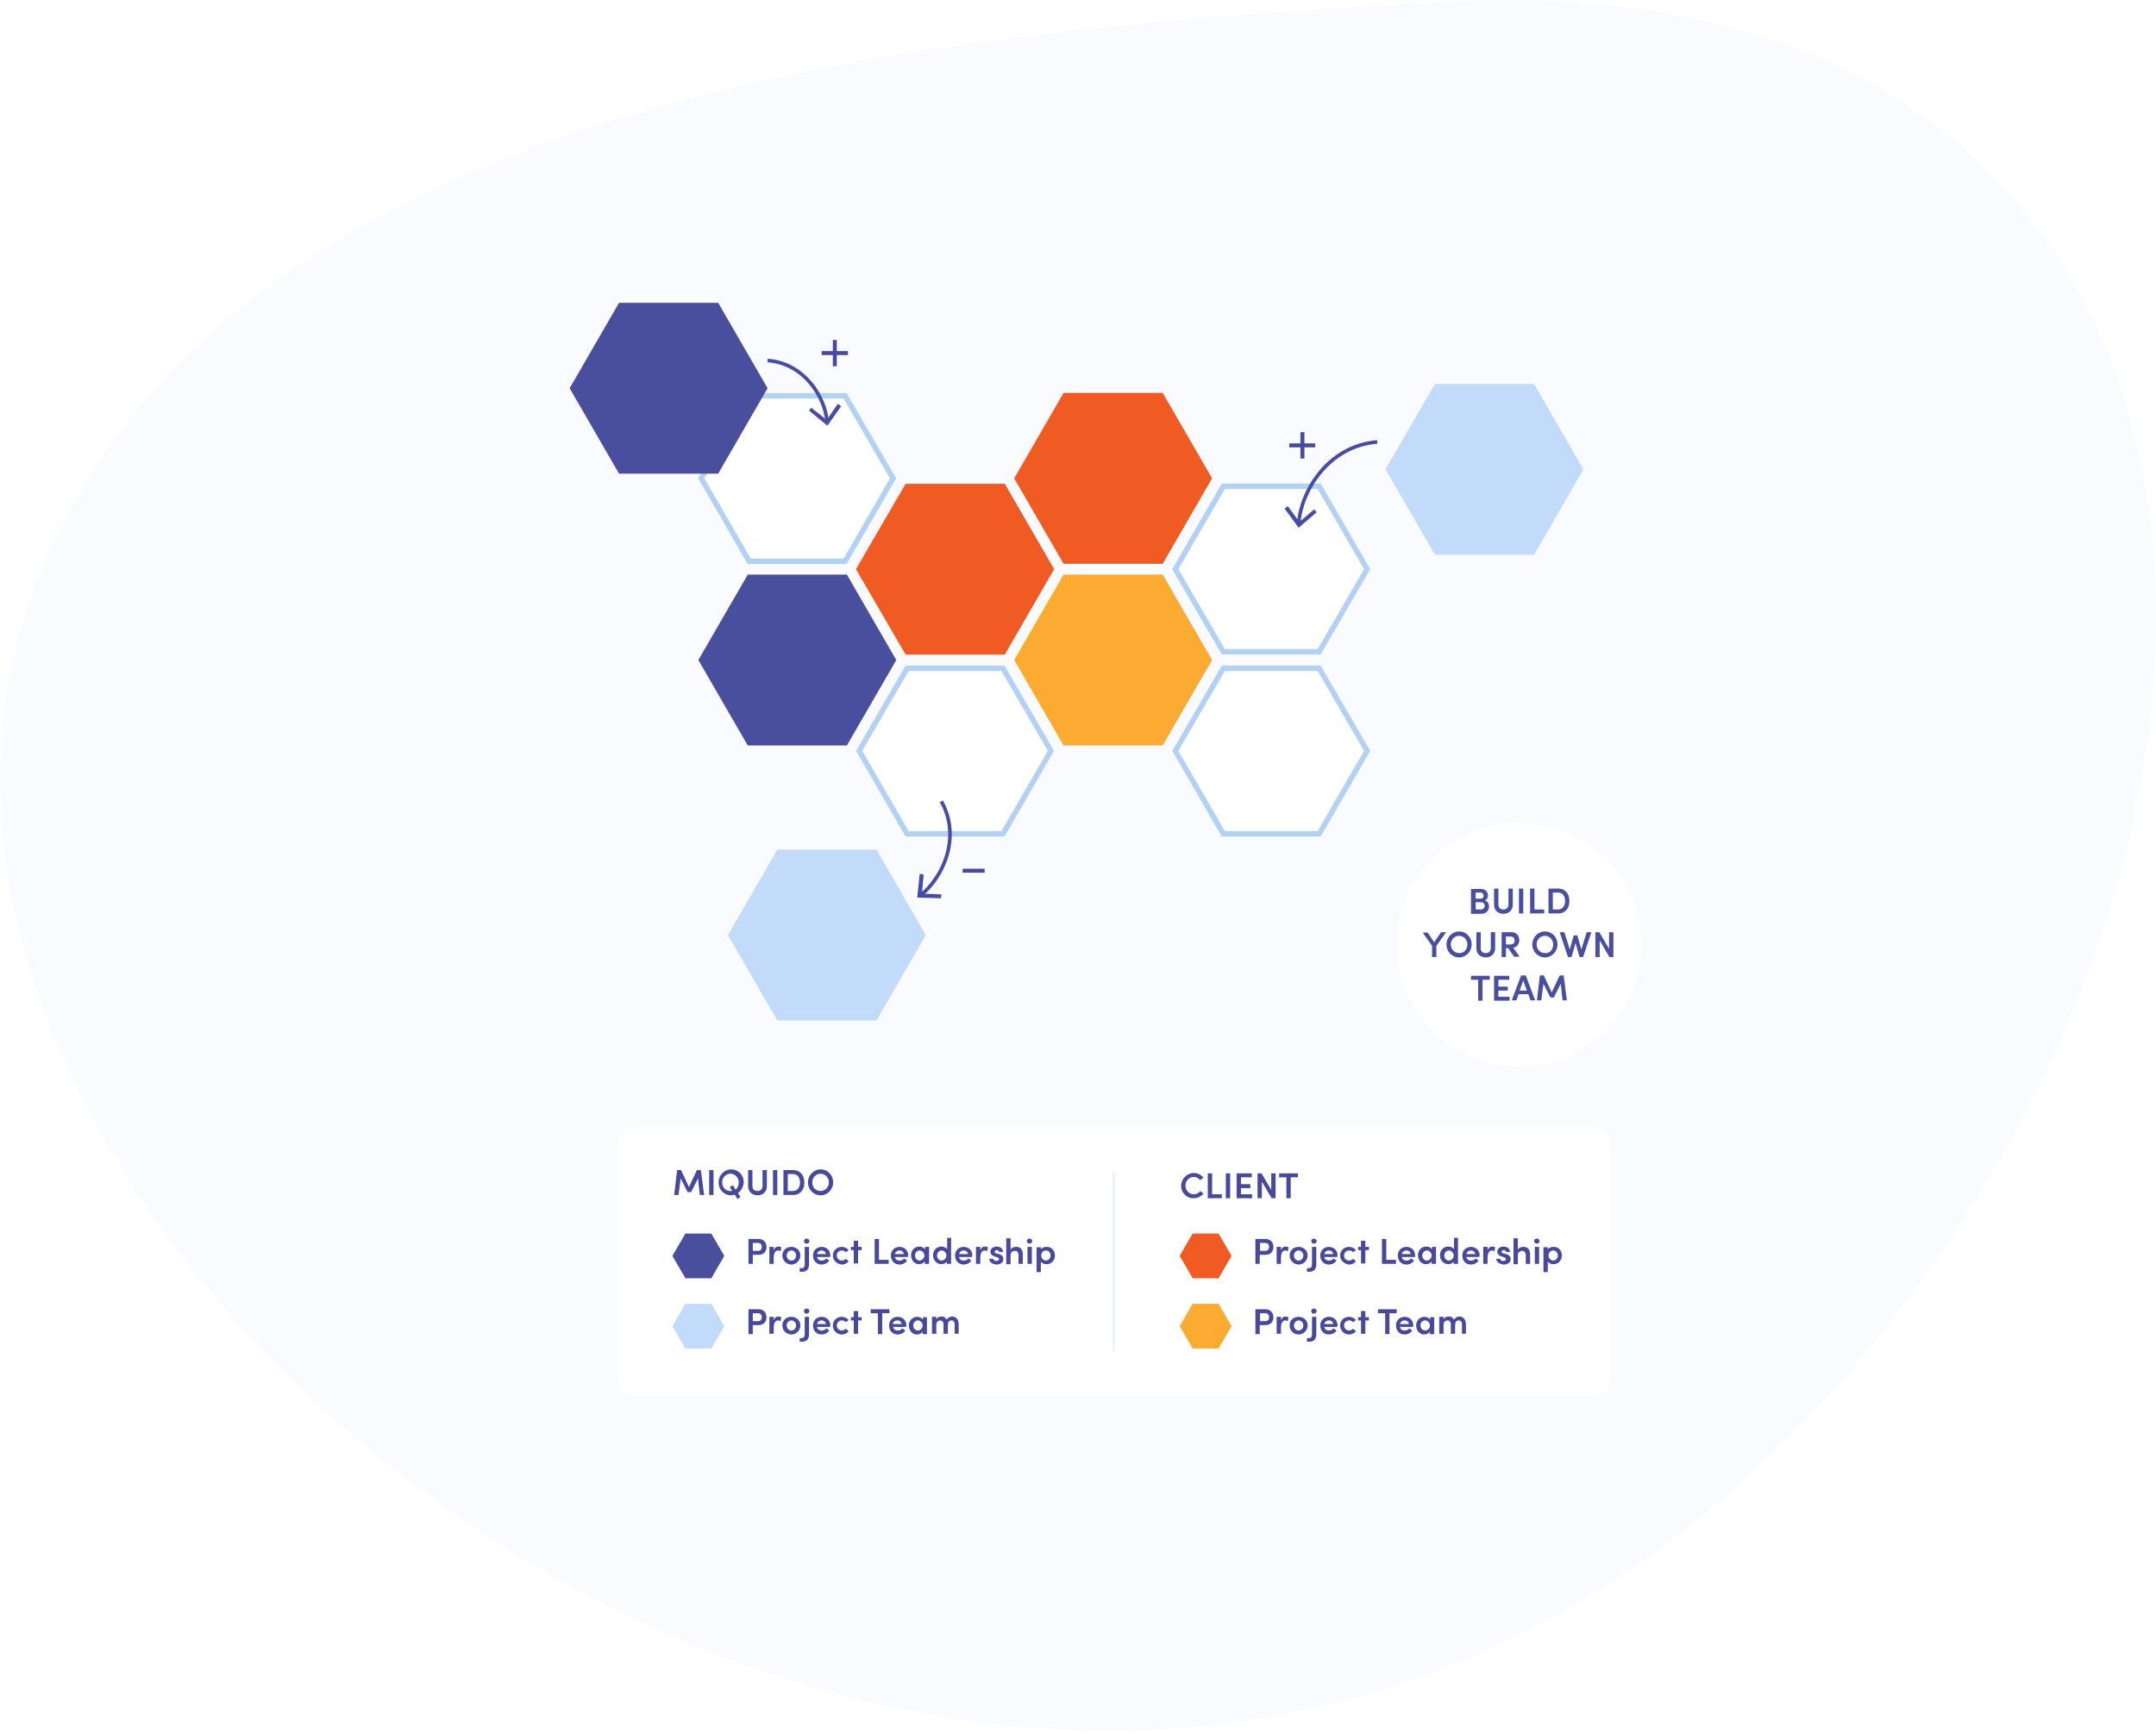 <svg width="598" height="481" viewBox="0 0 598 481" fill="none" xmlns="http://www.w3.org/2000/svg">
<path fill-rule="evenodd" clip-rule="evenodd" d="M401.114 0.507C506.281 -5.489 568.042 42.309 589.438 111.582C610.832 180.855 591.863 271.609 535.563 351.522C325.438 649.787 -65.754 362.237 9.471 163.245C46.211 66.057 155.829 29.126 261.056 13.222C311.611 5.58 361.153 2.792 401.114 0.507Z" fill="#F9FBFF"/>
<g clip-path="url(#clip0_261_6386)">
<g filter="url(#filter0_d_261_6386)">
<path d="M198.8 146.7L185.5 123.7L198.8 100.8H225.4L238.7 123.7L225.4 146.7H198.8Z" fill="white"/>
<path d="M242.6 222.3L229.3 199.3L242.6 176.4H269.2L282.5 199.3L269.2 222.3H242.6Z" fill="white"/>
<path d="M330.3 222.3L317 199.3L330.3 176.4H356.9L370.2 199.3L356.9 222.3H330.3Z" fill="white"/>
<path d="M330.3 171.8L317 148.9L330.3 125.9H356.9L370.2 148.9L356.9 171.8H330.3Z" fill="white"/>
<path d="M198.8 146.7L185.5 123.7L198.8 100.8H225.4L238.7 123.7L225.4 146.7H198.8Z" stroke="#B3D2F3" stroke-width="1.5" stroke-miterlimit="10"/>
<path d="M242.6 222.3L229.3 199.3L242.6 176.4H269.2L282.5 199.3L269.2 222.3H242.6Z" stroke="#B3D2F3" stroke-width="1.5" stroke-miterlimit="10"/>
<path d="M330.3 222.3L317 199.3L330.3 176.4H356.9L370.2 199.3L356.9 222.3H330.3Z" stroke="#B3D2F3" stroke-width="1.5" stroke-miterlimit="10"/>
<path d="M330.3 171.8L317 148.9L330.3 125.9H356.9L370.2 148.9L356.9 171.8H330.3Z" stroke="#B3D2F3" stroke-width="1.5" stroke-miterlimit="10"/>
<path d="M198.8 146.7L185.5 123.7L198.8 100.8H225.4L238.7 123.7L225.4 146.7H198.8Z" stroke="#B3D2F3" stroke-miterlimit="10"/>
<path d="M242.6 222.3L229.3 199.3L242.6 176.4H269.2L282.5 199.3L269.2 222.3H242.6Z" stroke="#B3D2F3" stroke-miterlimit="10"/>
<path d="M330.3 222.3L317 199.3L330.3 176.4H356.9L370.2 199.3L356.9 222.3H330.3Z" stroke="#B3D2F3" stroke-miterlimit="10"/>
<path d="M330.3 171.8L317 148.9L330.3 125.9H356.9L370.2 148.9L356.9 171.8H330.3Z" stroke="#B3D2F3" stroke-miterlimit="10"/>
<path d="M162.7 122.4L149 98.7L162.7 75H190.2L203.9 98.7L190.2 122.4H162.7Z" fill="#494E9D"/>
<path d="M242.2 172.6L228.4 148.9L242.2 125.2H269.7L283.4 148.9L269.7 172.6H242.2Z" fill="#EF5B22"/>
<path d="M286 147.4L272.3 123.7L286 100H313.5L327.2 123.7L313.5 147.4H286Z" fill="#EF5B22"/>
<path d="M198.4 197.8L184.7 174.1L198.4 150.4H225.9L239.6 174.1L225.9 197.8H198.4Z" fill="#494E9D"/>
<path d="M206.6 274.1L192.9 250.4L206.6 226.7H234.1L247.8 250.4L234.1 274.1H206.6Z" fill="#C3DBFA"/>
<path d="M286 197.8L272.3 174.1L286 150.4H313.5L327.2 174.1L313.5 197.8H286Z" fill="#FBAB31"/>
<path d="M389 144.9L375.3 121.2L389 97.5H416.5L430.2 121.2L416.5 144.9H389Z" fill="#C3DBFA"/>
<path d="M373 113.6C359.4 114.7 351.9 127.2 351.2 136.2" stroke="#484DA4" stroke-linejoin="round"/>
<path d="M347.3 132.1L348.2 131.4L351.4 135.8L355.5 132.3L356.2 133.1L351.2 137.4L347.3 132.1Z" fill="#484DA4"/>
<path d="M355.8 114V115.1H352.8V118.2H351.7V115.1H348.6V114H351.7V110.9H352.8V114H355.8Z" fill="#48499A"/>
<path d="M203.9 91C214.1 91.8 219.8 101.1 220.4 107.9" stroke="#484DA4" stroke-linejoin="round"/>
<path d="M215.4 104.9L216 104.1L220.3 107.5L223.4 103L224.3 103.7L220.5 109.1L215.4 104.9Z" fill="#484DA4"/>
<path d="M222 88.4V85.3H223.1V88.4H226.2V89.5H223.1V92.6H222V89.5H218.9V88.4H222Z" fill="#48499A"/>
<path d="M252.1 213.3C257.7 223.3 252.5 234.5 246.4 239.3" stroke="#484DA4" stroke-linejoin="round"/>
<path d="M246.1 233.4L247.2 233.6L246.7 238.9L252.1 239.1L252 240.2L245.4 240L246.1 233.4Z" fill="#484DA4"/>
<path d="M258 233.1V232H264.1V233.1H258Z" fill="#48499A"/>
<path d="M412.3 286.9C431.077 286.9 446.3 271.768 446.3 253.1C446.3 234.433 431.077 219.3 412.3 219.3C393.522 219.3 378.3 234.433 378.3 253.1C378.3 271.768 393.522 286.9 412.3 286.9Z" fill="white"/>
<path d="M404 242.5C404 243.5 403.3 244.5 401.9 244.5H399V237.6H401.7C402.9 237.6 403.7 238.3 403.7 239.4C403.7 239.9 403.5 240.6 402.8 240.8C403.6 240.9 404 241.7 404 242.5ZM401.7 238.6H400.3V240.3H401.7C402.2 240.3 402.5 240 402.5 239.5C402.4 239 402.2 238.6 401.7 238.6ZM401.7 243.3C402.4 243.3 402.8 242.8 402.8 242.3C402.8 241.8 402.5 241.3 401.8 241.3H400.3V243.3H401.7Z" fill="#494E9D"/>
<path d="M405.4 242V237.5H406.6V241.9C406.6 242.9 407.2 243.3 408 243.3C408.7 243.3 409.4 242.9 409.4 241.9V237.5H410.6V242C410.6 243.6 409.4 244.5 408 244.5C406.6 244.5 405.4 243.6 405.4 242Z" fill="#494E9D"/>
<path d="M412.3 244.4V237.5H413.5V244.4H412.3Z" fill="#494E9D"/>
<path d="M416.6 243.3H419.3V244.4H415.4V237.5H416.6V243.3Z" fill="#494E9D"/>
<path d="M423.2 237.5C425.2 237.5 426.3 239 426.3 241C426.3 242.9 425.2 244.4 423.2 244.4H420.5V237.5H423.2ZM423.2 243.3C424.4 243.3 425.1 242.2 425.1 241C425.1 239.7 424.5 238.6 423.2 238.6H421.7V243.3H423.2Z" fill="#494E9D"/>
<path d="M390.7 249.6H392.1L389.4 253.4V256.5H388.2V253.4L385.6 249.7H387L388.8 252.4L390.7 249.6Z" fill="#494E9D"/>
<path d="M392.2 253C392.2 251.1 393.7 249.4 395.7 249.4C397.7 249.4 399.2 251 399.2 253C399.2 254.9 397.7 256.6 395.7 256.6C393.7 256.6 392.2 255 392.2 253ZM398 253C398 251.7 397 250.6 395.7 250.6C394.4 250.6 393.4 251.7 393.4 253C393.4 254.3 394.4 255.4 395.7 255.4C397 255.5 398 254.4 398 253Z" fill="#494E9D"/>
<path d="M400.5 254.1V249.6H401.7V254C401.7 255 402.3 255.4 403.1 255.4C403.8 255.4 404.5 255 404.5 254V249.6H405.7V254.1C405.7 255.7 404.5 256.6 403.1 256.6C401.7 256.6 400.5 255.7 400.5 254.1Z" fill="#494E9D"/>
<path d="M411 256.5L409.3 254H408.7V256.5H407.5V249.6H410.2C411.7 249.6 412.4 250.7 412.4 251.8C412.4 252.8 411.8 253.8 410.7 253.9L412.5 256.4H411V256.5ZM408.7 250.7V253H409.9C410.8 253 411.1 252.5 411.1 251.9C411.1 251.3 410.7 250.8 410 250.8H408.7V250.7Z" fill="#494E9D"/>
<path d="M416 253C416 251.1 417.5 249.4 419.5 249.4C421.5 249.4 423 251 423 253C423 254.9 421.5 256.6 419.5 256.6C417.6 256.6 416 255 416 253ZM421.8 253C421.8 251.7 420.8 250.6 419.5 250.6C418.2 250.6 417.2 251.7 417.2 253C417.2 254.3 418.2 255.4 419.5 255.4C420.9 255.5 421.8 254.4 421.8 253Z" fill="#494E9D"/>
<path d="M431.1 249.6H432.4L430.1 256.5H429.1L428 252.6L426.9 256.5H425.9L423.6 249.6H424.9L426.4 254.4L427.5 250.5H428.5L429.6 254.4L431.1 249.6Z" fill="#494E9D"/>
<path d="M437.3 249.6H438.5V256.5H437.4L434.7 251.9V256.5H433.5V249.6H434.6L437.3 254.2V249.6Z" fill="#494E9D"/>
<path d="M404.2 261.7V262.8H402.2V268.6H401V262.8H399V261.7H404.2Z" fill="#494E9D"/>
<path d="M406.6 267.5H409.7V268.6H405.4V261.7H409.6V262.8H406.6V264.7H409.2V265.8H406.6V267.5Z" fill="#494E9D"/>
<path d="M415.5 268.5L414.9 266.8H412.2L411.6 268.5H410.3L412.9 261.6H414.2L416.8 268.5H415.5ZM412.5 265.8H414.5L413.5 263L412.5 265.8Z" fill="#494E9D"/>
<path d="M425.6 268.5H424.4L423.9 263.9L422 267.7H421L419.1 263.9L418.5 268.5H417.3L418.1 261.6H419.2L421.4 266.3L423.6 261.6H424.7L425.6 268.5Z" fill="#494E9D"/>
<path d="M167.2 303.7H432.9C435.6 303.7 437.7 305.9 437.7 308.5V373.5C437.7 376.2 435.5 378.3 432.9 378.3H167.2C164.5 378.3 162.4 376.1 162.4 373.5V308.5C162.4 305.9 164.5 303.7 167.2 303.7Z" fill="white"/>
<path d="M188.3 333.2H181.1L177.5 339.4L181.1 345.6H188.3L191.9 339.4L188.3 333.2Z" fill="#494E9D"/>
<path d="M188.3 352.7H181.1L177.5 358.9L181.1 365.1H188.3L191.9 358.9L188.3 352.7Z" fill="#C3DBFA"/>
<path d="M186.3 322.5H185.1L184.6 317.9L182.7 321.7H181.7L179.8 317.9L179.2 322.5H178L178.8 315.6H179.9L182.1 320.3L184.3 315.6H185.4L186.3 322.5Z" fill="#48499A"/>
<path d="M187.7 322.5V315.6H188.9V322.5H187.7Z" fill="#48499A"/>
<path d="M195.7 322L196.4 323.1L195.5 323.6L194.8 322.4C194.5 322.5 194.1 322.6 193.8 322.6C191.8 322.6 190.3 321 190.3 319C190.3 317.1 191.8 315.4 193.8 315.4C195.8 315.4 197.3 317 197.3 319C197.2 320.2 196.6 321.3 195.7 322ZM194.1 321.4L193.4 320.3L194.3 319.8L195 321C195.6 320.6 195.9 319.8 195.9 319C195.9 317.7 194.9 316.6 193.6 316.6C192.3 316.6 191.3 317.7 191.3 319C191.3 320.3 192.2 321.4 193.6 321.4C193.9 321.4 194 321.4 194.1 321.4Z" fill="#48499A"/>
<path d="M198.5 320.1V315.6H199.7V320C199.7 321 200.3 321.4 201.1 321.4C201.8 321.4 202.5 321 202.5 320V315.6H203.7V320.1C203.7 321.7 202.5 322.6 201.1 322.6C199.7 322.6 198.5 321.6 198.5 320.1Z" fill="#48499A"/>
<path d="M205.4 322.5V315.6H206.6V322.5H205.4Z" fill="#48499A"/>
<path d="M211 315.6C213 315.6 214.1 317.1 214.1 319.1C214.1 321 213 322.5 211 322.5H208.3V315.6H211ZM211 321.4C212.2 321.4 212.9 320.3 212.9 319.1C212.9 317.8 212.3 316.7 211 316.7H209.5V321.4H211Z" fill="#48499A"/>
<path d="M215.1 319C215.1 317.1 216.6 315.4 218.6 315.4C220.6 315.4 222.1 317 222.1 319C222.1 320.9 220.6 322.6 218.6 322.6C216.6 322.6 215.1 321 215.1 319ZM220.9 319C220.9 317.7 219.9 316.6 218.6 316.6C217.3 316.6 216.3 317.7 216.3 319C216.3 320.3 217.2 321.4 218.6 321.4C219.9 321.4 220.9 320.3 220.9 319Z" fill="#48499A"/>
<path d="M201.4 334.7C202.9 334.7 203.6 335.8 203.6 336.9C203.6 338 203 339.1 201.4 339.1H199.8V341.6H198.6V334.7H201.4ZM201.3 338C202 338 202.3 337.5 202.3 336.9C202.3 336.4 202 335.8 201.3 335.8H199.8V338H201.3Z" fill="#48499A"/>
<path d="M207.7 337L207.5 338.1C207.2 338 207 337.9 206.8 337.9C206 337.9 205.6 338.7 205.6 340V341.6H204.4V336.9H205.6V337.9C205.8 337.1 206.4 336.8 206.9 336.8C207.2 336.8 207.5 336.9 207.7 337Z" fill="#48499A"/>
<path d="M208 339.3C208 337.8 209.1 336.9 210.5 336.9C211.9 336.9 213 337.9 213 339.3C213 340.7 211.8 341.8 210.5 341.8C209.2 341.8 208 340.7 208 339.3ZM211.8 339.3C211.8 338.5 211.2 337.9 210.5 337.9C209.8 337.9 209.2 338.5 209.2 339.3C209.2 340.1 209.8 340.7 210.5 340.7C211.2 340.7 211.8 340.1 211.8 339.3Z" fill="#48499A"/>
<path d="M212.8 343.9V342.8H213.4C214 342.8 214.2 342.3 214.2 341.8V336.9H215.4V341.7C215.4 343 214.8 343.8 213.5 343.8H212.8V343.9ZM214 335.3C214 334.9 214.3 334.6 214.7 334.6C215.1 334.6 215.5 334.9 215.5 335.3C215.5 335.7 215.2 336 214.7 336C214.3 336 214 335.7 214 335.3Z" fill="#48499A"/>
<path d="M221.2 339.7H217.6C217.7 340.3 218.2 340.7 218.9 340.7C219.4 340.7 219.9 340.5 220.2 340.1L221 340.7C220.6 341.4 219.7 341.8 218.9 341.8C217.5 341.8 216.5 340.8 216.5 339.3C216.5 337.8 217.6 336.9 218.9 336.9C220.2 336.9 221.3 337.8 221.3 339.3C221.3 339.4 221.3 339.5 221.2 339.7ZM220.1 338.9C220 338.3 219.5 337.9 218.9 337.9C218.3 337.9 217.8 338.2 217.6 338.9H220.1Z" fill="#48499A"/>
<path d="M222 339.3C222 337.8 223.2 336.9 224.5 336.9C225.3 336.9 226 337.3 226.4 337.8L225.6 338.4C225.4 338.1 225 337.9 224.5 337.9C223.7 337.9 223.1 338.5 223.1 339.3C223.1 340.1 223.7 340.7 224.5 340.7C224.9 340.7 225.3 340.5 225.6 340.2L226.4 340.9C226 341.4 225.3 341.8 224.5 341.8C223.2 341.7 222 340.7 222 339.3Z" fill="#48499A"/>
<path d="M230 336.9V337.8H229V341.5H227.8V337.8H227V336.9H227.8V335.2H229V336.9H230Z" fill="#48499A"/>
<path d="M234.8 340.5H237.5V341.6H233.6V334.7H234.8V340.5Z" fill="#48499A"/>
<path d="M242.8 339.7H239.2C239.3 340.3 239.8 340.7 240.5 340.7C241 340.7 241.5 340.5 241.8 340.1L242.6 340.7C242.2 341.4 241.3 341.8 240.5 341.8C239.1 341.8 238.1 340.8 238.1 339.3C238.1 337.8 239.2 336.9 240.5 336.9C241.8 336.9 242.9 337.8 242.9 339.3C242.8 339.4 242.8 339.5 242.8 339.7ZM241.7 338.9C241.6 338.3 241.1 337.9 240.5 337.9C239.9 337.9 239.4 338.2 239.2 338.9H241.7Z" fill="#48499A"/>
<path d="M247.5 336.9H248.7V341.6H247.5V340.9C247.2 341.4 246.6 341.7 245.9 341.7C244.7 341.7 243.7 340.7 243.7 339.2C243.7 337.8 244.7 336.8 246 336.8C246.6 336.8 247.3 337.1 247.6 337.6V336.9H247.5ZM247.4 339.3C247.4 338.5 246.7 337.9 246.1 337.9C245.4 337.9 244.8 338.5 244.8 339.3C244.8 340.1 245.4 340.7 246.1 340.7C246.8 340.6 247.4 340 247.4 339.3Z" fill="#48499A"/>
<path d="M253.6 334.4H254.8V341.6H253.6V341C253.3 341.5 252.6 341.7 252.1 341.7C250.9 341.7 249.8 340.7 249.8 339.2C249.8 337.7 250.9 336.8 252.1 336.8C252.7 336.8 253.3 337 253.7 337.5V334.4H253.6ZM253.5 339.3C253.5 338.5 252.8 337.9 252.2 337.9C251.5 337.9 250.9 338.5 250.9 339.3C250.9 340.1 251.5 340.7 252.2 340.7C252.9 340.6 253.5 340.1 253.5 339.3Z" fill="#48499A"/>
<path d="M260.6 339.7H257C257.1 340.3 257.6 340.7 258.3 340.7C258.8 340.7 259.3 340.5 259.6 340.1L260.4 340.7C260 341.4 259.1 341.8 258.3 341.8C256.9 341.8 255.9 340.8 255.9 339.3C255.9 337.8 257 336.9 258.3 336.9C259.6 336.9 260.7 337.8 260.7 339.3C260.7 339.4 260.6 339.5 260.6 339.7ZM259.5 338.9C259.4 338.3 258.9 337.9 258.3 337.9C257.7 337.9 257.2 338.2 257 338.9H259.5Z" fill="#48499A"/>
<path d="M265 337L264.8 338.1C264.5 338 264.3 337.9 264.1 337.9C263.3 337.9 262.9 338.7 262.9 340V341.6H261.7V336.9H262.9V337.9C263.1 337.1 263.7 336.8 264.2 336.8C264.5 336.8 264.8 336.9 265 337Z" fill="#48499A"/>
<path d="M265.4 340.2H266.5C266.5 340.5 266.8 340.8 267.3 340.8C267.8 340.8 268.1 340.6 268.1 340.3C268.1 340 267.9 339.9 267.6 339.8L267 339.6C266 339.3 265.7 338.8 265.7 338.2C265.7 337.5 266.4 336.8 267.4 336.8C268.2 336.8 269.2 337.2 269.2 338.3H268.1C268.1 338 267.8 337.8 267.5 337.8C267.1 337.8 266.9 338 266.9 338.3C266.9 338.5 267.1 338.7 267.4 338.7L268.1 338.9C269.1 339.2 269.3 339.8 269.3 340.3C269.3 341.3 268.4 341.8 267.4 341.8C266.3 341.7 265.4 341.2 265.4 340.2Z" fill="#48499A"/>
<path d="M274.7 339V341.6H273.5V339.1C273.5 338.4 273.1 338 272.5 338C272 338 271.3 338.3 271.3 339.2V341.7H270.1V334.5H271.3V337.7C271.5 337.1 272.3 336.9 272.7 336.9C274 336.8 274.7 337.6 274.7 339Z" fill="#48499A"/>
<path d="M275.8 335.3C275.8 334.9 276.1 334.6 276.6 334.6C277 334.6 277.3 334.9 277.3 335.3C277.3 335.7 277 336 276.6 336C276.2 336 275.8 335.7 275.8 335.3ZM276 341.6V336.9H277.2V341.6H276Z" fill="#48499A"/>
<path d="M283.6 339.3C283.6 340.8 282.5 341.7 281.3 341.7C280.7 341.7 280.1 341.5 279.7 341V343.9H278.5V337H279.7V337.6C280 337.1 280.7 336.9 281.2 336.9C282.5 336.8 283.6 337.8 283.6 339.3ZM282.4 339.3C282.4 338.5 281.8 337.9 281.1 337.9C280.4 337.9 279.8 338.5 279.8 339.3C279.8 340.1 280.5 340.7 281.1 340.7C281.8 340.6 282.4 340.1 282.4 339.3Z" fill="#48499A"/>
<path d="M201.4 354.2C202.9 354.2 203.6 355.3 203.6 356.4C203.6 357.5 203 358.6 201.4 358.6H199.8V361.1H198.6V354.2H201.4ZM201.3 357.5C202 357.5 202.3 357 202.3 356.4C202.3 355.9 202 355.3 201.3 355.3H199.8V357.5H201.3Z" fill="#48499A"/>
<path d="M207.7 356.4L207.5 357.5C207.2 357.4 207 357.3 206.8 357.3C206 357.3 205.6 358.1 205.6 359.4V361H204.4V356.3H205.6V357.3C205.8 356.5 206.4 356.2 206.9 356.2C207.2 356.3 207.5 356.3 207.7 356.4Z" fill="#48499A"/>
<path d="M208 358.7C208 357.2 209.1 356.3 210.5 356.3C211.9 356.3 213 357.3 213 358.7C213 360.1 211.8 361.2 210.5 361.2C209.2 361.2 208 360.2 208 358.7ZM211.8 358.7C211.8 357.9 211.2 357.3 210.5 357.3C209.8 357.3 209.2 357.9 209.2 358.7C209.2 359.5 209.8 360.1 210.5 360.1C211.2 360.1 211.8 359.5 211.8 358.7Z" fill="#48499A"/>
<path d="M212.8 363.3V362.2H213.4C214 362.2 214.2 361.7 214.2 361.2V356.3H215.4V361.1C215.4 362.4 214.8 363.2 213.5 363.2H212.8V363.3ZM214 354.7C214 354.3 214.3 354 214.7 354C215.1 354 215.5 354.3 215.5 354.7C215.5 355.1 215.2 355.4 214.7 355.4C214.3 355.5 214 355.1 214 354.7Z" fill="#48499A"/>
<path d="M221.2 359.1H217.6C217.7 359.7 218.2 360.1 218.9 360.1C219.4 360.1 219.9 359.9 220.2 359.5L221 360.1C220.6 360.8 219.7 361.2 218.9 361.2C217.5 361.2 216.5 360.2 216.5 358.7C216.5 357.2 217.6 356.3 218.9 356.3C220.2 356.3 221.3 357.2 221.3 358.7C221.3 358.8 221.3 359 221.2 359.1ZM220.1 358.3C220 357.7 219.5 357.3 218.9 357.3C218.3 357.3 217.8 357.6 217.6 358.3H220.1Z" fill="#48499A"/>
<path d="M222 358.7C222 357.2 223.2 356.3 224.5 356.3C225.3 356.3 226 356.7 226.4 357.2L225.6 357.8C225.4 357.5 225 357.3 224.5 357.3C223.7 357.3 223.1 357.9 223.1 358.7C223.1 359.5 223.7 360.1 224.5 360.1C224.9 360.1 225.3 359.9 225.6 359.6L226.4 360.3C226 360.8 225.3 361.2 224.5 361.2C223.2 361.2 222 360.2 222 358.7Z" fill="#48499A"/>
<path d="M230 356.4V357.3H229V361H227.8V357.3H227V356.4H227.8V354.7H229V356.4H230Z" fill="#48499A"/>
<path d="M237.7 354.2V355.3H235.7V361.1H234.5V355.3H232.5V354.2H237.7Z" fill="#48499A"/>
<path d="M242.3 359.1H238.7C238.8 359.7 239.3 360.1 240 360.1C240.5 360.1 241 359.9 241.3 359.5L242.1 360.1C241.7 360.8 240.8 361.2 240 361.2C238.6 361.2 237.6 360.2 237.6 358.7C237.6 357.2 238.7 356.3 240 356.3C241.3 356.3 242.4 357.2 242.4 358.7C242.3 358.8 242.3 359 242.3 359.1ZM241.1 358.3C241 357.7 240.5 357.3 239.9 357.3C239.3 357.3 238.8 357.6 238.6 358.3H241.1Z" fill="#48499A"/>
<path d="M246.9 356.4H248.1V361.1H246.9V360.4C246.6 360.9 246 361.2 245.3 361.2C244.1 361.2 243.1 360.2 243.1 358.7C243.1 357.3 244.1 356.3 245.4 356.3C246 356.3 246.7 356.6 247 357.1V356.4H246.9ZM246.9 358.7C246.9 357.9 246.2 357.3 245.6 357.3C244.9 357.3 244.3 357.9 244.3 358.7C244.3 359.5 244.9 360.1 245.6 360.1C246.3 360.1 246.9 359.5 246.9 358.7Z" fill="#48499A"/>
<path d="M256.9 358.4V361H255.8V358.4C255.8 357.6 255.4 357.3 254.9 357.3C254.2 357.3 253.9 357.8 253.9 358.7V361H252.7V358.4C252.7 357.7 252.3 357.3 251.8 357.3C251.3 357.3 250.7 357.6 250.7 358.5V361H249.5V356.3H250.7V357C250.9 356.5 251.5 356.2 252.1 356.2C252.8 356.2 253.3 356.5 253.6 357.1C254 356.4 254.7 356.2 255.2 356.2C256.3 356.3 256.9 357.1 256.9 358.4Z" fill="#48499A"/>
<path d="M329 333.2H321.8L318.2 339.4L321.8 345.6H329L332.6 339.4L329 333.2Z" fill="#EF5B22"/>
<path d="M329 352.7H321.8L318.2 358.9L321.8 365.1H329L332.6 358.9L329 352.7Z" fill="#FBAB31"/>
<path d="M318.6 320C318.6 318.1 320.2 316.4 322.1 316.4C323.2 316.4 324.2 316.9 324.8 317.7L323.9 318.4C323.5 317.9 322.9 317.5 322.1 317.5C320.8 317.5 319.8 318.6 319.8 319.9C319.8 321.2 320.8 322.3 322.1 322.3C322.8 322.3 323.5 322 323.9 321.4L324.8 322.1C324.2 322.9 323.2 323.4 322.1 323.4C320.2 323.5 318.6 321.9 318.6 320Z" fill="#48499A"/>
<path d="M327.2 322.3H329.9V323.4H326V316.5H327.2V322.3Z" fill="#48499A"/>
<path d="M331 323.4V316.5H332.2V323.4H331Z" fill="#48499A"/>
<path d="M335.2 322.3H338.3V323.4H334V316.5H338.2V317.6H335.2V319.5H337.8V320.6H335.2V322.3Z" fill="#48499A"/>
<path d="M343.6 316.5H344.8V323.4H343.7L341 318.8V323.4H339.8V316.5H340.9L343.6 321.1V316.5Z" fill="#48499A"/>
<path d="M351 316.5V317.6H349V323.4H347.8V317.6H345.8V316.5H351Z" fill="#48499A"/>
<path d="M342 334.7C343.5 334.7 344.2 335.8 344.2 336.9C344.2 338 343.6 339.1 342 339.1H340.4V341.6H339.2V334.7H342ZM342 338C342.7 338 343 337.5 343 336.9C343 336.4 342.7 335.8 342 335.8H340.5V338H342Z" fill="#48499A"/>
<path d="M348.4 337L348.2 338.1C347.9 338 347.7 337.9 347.5 337.9C346.7 337.9 346.3 338.7 346.3 340V341.6H345.1V336.9H346.3V337.9C346.5 337.1 347.1 336.8 347.6 336.8C347.9 336.8 348.2 336.9 348.4 337Z" fill="#48499A"/>
<path d="M348.7 339.3C348.7 337.8 349.8 336.9 351.2 336.9C352.6 336.9 353.7 337.9 353.7 339.3C353.7 340.7 352.5 341.8 351.2 341.8C349.9 341.8 348.7 340.7 348.7 339.3ZM352.5 339.3C352.5 338.5 351.9 337.9 351.2 337.9C350.5 337.9 349.9 338.5 349.9 339.3C349.9 340.1 350.5 340.7 351.2 340.7C351.9 340.7 352.5 340.1 352.5 339.3Z" fill="#48499A"/>
<path d="M353.5 343.9V342.8H354.1C354.7 342.8 354.9 342.3 354.9 341.8V336.9H356.1V341.7C356.1 343 355.5 343.8 354.2 343.8H353.5V343.9ZM354.7 335.3C354.7 334.9 355 334.6 355.4 334.6C355.8 334.6 356.2 334.9 356.2 335.3C356.2 335.7 355.9 336 355.4 336C355 336 354.7 335.7 354.7 335.3Z" fill="#48499A"/>
<path d="M361.9 339.7H358.3C358.4 340.3 358.9 340.7 359.6 340.7C360.1 340.7 360.6 340.5 360.9 340.1L361.7 340.7C361.3 341.4 360.4 341.8 359.6 341.8C358.2 341.8 357.2 340.8 357.2 339.3C357.2 337.8 358.3 336.9 359.6 336.9C360.9 336.9 362 337.8 362 339.3C361.9 339.4 361.9 339.5 361.9 339.7ZM360.8 338.9C360.7 338.3 360.2 337.9 359.6 337.9C359 337.9 358.5 338.2 358.3 338.9H360.8Z" fill="#48499A"/>
<path d="M362.7 339.3C362.7 337.8 363.9 336.9 365.2 336.9C366 336.9 366.7 337.3 367.1 337.8L366.3 338.4C366.1 338.1 365.7 337.9 365.2 337.9C364.4 337.9 363.8 338.5 363.8 339.3C363.8 340.1 364.4 340.7 365.2 340.7C365.6 340.7 366 340.5 366.3 340.2L367.1 340.9C366.7 341.4 366 341.8 365.2 341.8C363.9 341.7 362.7 340.7 362.7 339.3Z" fill="#48499A"/>
<path d="M370.7 336.9V337.8H369.7V341.5H368.5V337.8H367.7V336.9H368.5V335.2H369.7V336.9H370.7Z" fill="#48499A"/>
<path d="M375.5 340.5H378.2V341.6H374.3V334.7H375.5V340.5Z" fill="#48499A"/>
<path d="M383.5 339.7H379.8C379.9 340.3 380.4 340.7 381.1 340.7C381.6 340.7 382.1 340.5 382.4 340.1L383.2 340.7C382.8 341.4 381.9 341.8 381.1 341.8C379.7 341.8 378.7 340.8 378.7 339.3C378.7 337.8 379.8 336.9 381.1 336.9C382.4 336.9 383.5 337.8 383.5 339.3C383.5 339.4 383.5 339.5 383.5 339.7ZM382.3 338.9C382.2 338.3 381.7 337.9 381.1 337.9C380.5 337.9 380 338.2 379.8 338.9H382.3Z" fill="#48499A"/>
<path d="M388.1 336.9H389.3V341.6H388.1V340.9C387.8 341.4 387.2 341.7 386.5 341.7C385.3 341.7 384.3 340.7 384.3 339.2C384.3 337.8 385.3 336.8 386.6 336.8C387.2 336.8 387.9 337.1 388.2 337.6V336.9H388.1ZM388.1 339.3C388.1 338.5 387.4 337.9 386.8 337.9C386.1 337.9 385.5 338.5 385.5 339.3C385.5 340.1 386.1 340.7 386.8 340.7C387.5 340.6 388.1 340 388.1 339.3Z" fill="#48499A"/>
<path d="M394.2 334.4H395.4V341.6H394.2V341C393.9 341.5 393.2 341.7 392.7 341.7C391.5 341.7 390.4 340.7 390.4 339.2C390.4 337.7 391.5 336.8 392.7 336.8C393.3 336.8 393.9 337 394.3 337.5V334.4H394.2ZM394.2 339.3C394.2 338.5 393.5 337.9 392.9 337.9C392.2 337.9 391.6 338.5 391.6 339.3C391.6 340.1 392.2 340.7 392.9 340.7C393.6 340.6 394.2 340.1 394.2 339.3Z" fill="#48499A"/>
<path d="M401.3 339.7H397.7C397.8 340.3 398.3 340.7 399 340.7C399.5 340.7 400 340.5 400.3 340.1L401.1 340.7C400.7 341.4 399.8 341.8 399 341.8C397.6 341.8 396.6 340.8 396.6 339.3C396.6 337.8 397.7 336.9 399 336.9C400.3 336.9 401.4 337.8 401.4 339.3C401.3 339.4 401.3 339.5 401.3 339.7ZM400.2 338.9C400.1 338.3 399.6 337.9 399 337.9C398.4 337.9 397.9 338.2 397.7 338.9H400.2Z" fill="#48499A"/>
<path d="M405.7 337L405.5 338.1C405.2 338 405 337.9 404.8 337.9C404 337.9 403.6 338.7 403.6 340V341.6H402.4V336.9H403.6V337.9C403.8 337.1 404.4 336.8 404.9 336.8C405.2 336.8 405.5 336.9 405.7 337Z" fill="#48499A"/>
<path d="M406 340.2H407.1C407.1 340.5 407.4 340.8 407.9 340.8C408.4 340.8 408.7 340.6 408.7 340.3C408.7 340 408.5 339.9 408.2 339.8L407.6 339.6C406.6 339.3 406.3 338.8 406.3 338.2C406.3 337.5 407 336.8 408 336.8C408.8 336.8 409.8 337.2 409.8 338.3H408.7C408.7 338 408.4 337.8 408.1 337.8C407.7 337.8 407.5 338 407.5 338.3C407.5 338.5 407.7 338.7 408 338.7L408.8 338.9C409.8 339.2 410 339.8 410 340.3C410 341.3 409.1 341.8 408.1 341.8C407 341.7 406.1 341.2 406 340.2Z" fill="#48499A"/>
<path d="M415.4 339V341.6H414.2V339.1C414.2 338.4 413.7 338 413.2 338C412.7 338 412 338.3 412 339.2V341.7H410.8V334.5H412V337.7C412.2 337.1 413 336.9 413.4 336.9C414.7 336.8 415.4 337.6 415.4 339Z" fill="#48499A"/>
<path d="M416.5 335.3C416.5 334.9 416.8 334.6 417.3 334.6C417.7 334.6 418 334.9 418 335.3C418 335.7 417.7 336 417.3 336C416.9 336 416.5 335.7 416.5 335.3ZM416.7 341.6V336.9H417.9V341.6H416.7Z" fill="#48499A"/>
<path d="M424.2 339.3C424.2 340.8 423.1 341.7 421.9 341.7C421.3 341.7 420.7 341.5 420.3 341V343.9H419.1V337H420.3V337.6C420.6 337.1 421.3 336.9 421.8 336.9C423.2 336.8 424.2 337.8 424.2 339.3ZM423.1 339.3C423.1 338.5 422.5 337.9 421.8 337.9C421.1 337.9 420.5 338.5 420.5 339.3C420.5 340.1 421.2 340.7 421.8 340.7C422.5 340.6 423.1 340.1 423.1 339.3Z" fill="#48499A"/>
<path d="M342 354.2C343.5 354.2 344.2 355.3 344.2 356.4C344.2 357.5 343.6 358.6 342 358.6H340.4V361.1H339.2V354.2H342ZM342 357.5C342.7 357.5 343 357 343 356.4C343 355.9 342.7 355.3 342 355.3H340.5V357.5H342Z" fill="#48499A"/>
<path d="M348.4 356.4L348.2 357.5C347.9 357.4 347.7 357.3 347.5 357.3C346.7 357.3 346.3 358.1 346.3 359.4V361H345.1V356.3H346.3V357.3C346.5 356.5 347.1 356.2 347.6 356.2C347.9 356.3 348.2 356.3 348.4 356.4Z" fill="#48499A"/>
<path d="M348.7 358.7C348.7 357.2 349.8 356.3 351.2 356.3C352.6 356.3 353.7 357.3 353.7 358.7C353.7 360.1 352.5 361.2 351.2 361.2C349.9 361.2 348.7 360.2 348.7 358.7ZM352.5 358.7C352.5 357.9 351.9 357.3 351.2 357.3C350.5 357.3 349.9 357.9 349.9 358.7C349.9 359.5 350.5 360.1 351.2 360.1C351.9 360.1 352.5 359.5 352.5 358.7Z" fill="#48499A"/>
<path d="M353.5 363.3V362.2H354.1C354.7 362.2 354.9 361.7 354.9 361.2V356.3H356.1V361.1C356.1 362.4 355.5 363.2 354.2 363.2H353.5V363.3ZM354.7 354.7C354.7 354.3 355 354 355.4 354C355.8 354 356.2 354.3 356.2 354.7C356.2 355.1 355.9 355.4 355.4 355.4C355 355.5 354.7 355.1 354.7 354.7Z" fill="#48499A"/>
<path d="M361.9 359.1H358.3C358.4 359.7 358.9 360.1 359.6 360.1C360.1 360.1 360.6 359.9 360.9 359.5L361.7 360.1C361.3 360.8 360.4 361.2 359.6 361.2C358.2 361.2 357.2 360.2 357.2 358.7C357.2 357.2 358.3 356.3 359.6 356.3C360.9 356.3 362 357.2 362 358.7C361.9 358.8 361.9 359 361.9 359.1ZM360.8 358.3C360.7 357.7 360.2 357.3 359.6 357.3C359 357.3 358.5 357.6 358.3 358.3H360.8Z" fill="#48499A"/>
<path d="M362.7 358.7C362.7 357.2 363.9 356.3 365.2 356.3C366 356.3 366.7 356.7 367.1 357.2L366.3 357.8C366.1 357.5 365.7 357.3 365.2 357.3C364.4 357.3 363.8 357.9 363.8 358.7C363.8 359.5 364.4 360.1 365.2 360.1C365.6 360.1 366 359.9 366.3 359.6L367.1 360.3C366.7 360.8 366 361.2 365.2 361.2C363.9 361.2 362.7 360.2 362.7 358.7Z" fill="#48499A"/>
<path d="M370.7 356.4V357.3H369.7V361H368.5V357.3H367.7V356.4H368.5V354.7H369.7V356.4H370.7Z" fill="#48499A"/>
<path d="M378.4 354.2V355.3H376.4V361.1H375.2V355.3H373.2V354.2H378.4Z" fill="#48499A"/>
<path d="M382.9 359.1H379.3C379.4 359.7 379.9 360.1 380.6 360.1C381.1 360.1 381.6 359.9 381.9 359.5L382.7 360.1C382.3 360.8 381.4 361.2 380.6 361.2C379.2 361.2 378.2 360.2 378.2 358.7C378.2 357.2 379.3 356.3 380.6 356.3C381.9 356.3 383 357.2 383 358.7C383 358.8 382.9 359 382.9 359.1ZM381.8 358.3C381.7 357.7 381.2 357.3 380.6 357.3C380 357.3 379.5 357.6 379.3 358.3H381.8Z" fill="#48499A"/>
<path d="M387.6 356.4H388.8V361.1H387.6V360.4C387.3 360.9 386.7 361.2 386 361.2C384.8 361.2 383.8 360.2 383.8 358.7C383.8 357.3 384.8 356.3 386.1 356.3C386.7 356.3 387.4 356.6 387.7 357.1V356.4H387.6ZM387.6 358.7C387.6 357.9 386.9 357.3 386.3 357.3C385.5 357.3 385 357.9 385 358.7C385 359.5 385.6 360.1 386.3 360.1C387 360.1 387.6 359.5 387.6 358.7Z" fill="#48499A"/>
<path d="M397.6 358.4V361H396.5V358.4C396.5 357.6 396.1 357.3 395.6 357.3C394.9 357.3 394.6 357.8 394.6 358.7V361H393.4V358.4C393.4 357.7 393 357.3 392.5 357.3C392 357.3 391.4 357.6 391.4 358.5V361H390.2V356.3H391.4V357C391.6 356.5 392.2 356.2 392.8 356.2C393.5 356.2 394 356.5 394.3 357.1C394.7 356.4 395.4 356.2 395.9 356.2C396.9 356.3 397.6 357.1 397.6 358.4Z" fill="#48499A"/>
<path d="M299.9 316.1V365.7" stroke="#E7F0FF" stroke-width="0.5" stroke-miterlimit="10"/>
</g>
</g>
<defs>
<filter id="filter0_d_261_6386" x="108" y="34" width="397.3" height="403.3" filterUnits="userSpaceOnUse" color-interpolation-filters="sRGB">
<feFlood flood-opacity="0" result="BackgroundImageFix"/>
<feColorMatrix in="SourceAlpha" type="matrix" values="0 0 0 0 0 0 0 0 0 0 0 0 0 0 0 0 0 0 127 0" result="hardAlpha"/>
<feOffset dx="9" dy="9"/>
<feGaussianBlur stdDeviation="25"/>
<feComposite in2="hardAlpha" operator="out"/>
<feColorMatrix type="matrix" values="0 0 0 0 0.216 0 0 0 0 0.231 0 0 0 0 0.471 0 0 0 0.1 0"/>
<feBlend mode="normal" in2="BackgroundImageFix" result="effect1_dropShadow_261_6386"/>
<feBlend mode="normal" in="SourceGraphic" in2="effect1_dropShadow_261_6386" result="shape"/>
</filter>
<clipPath id="clip0_261_6386">
<rect width="494.45" height="408.7" fill="white" transform="translate(51 23)"/>
</clipPath>
</defs>
</svg>

